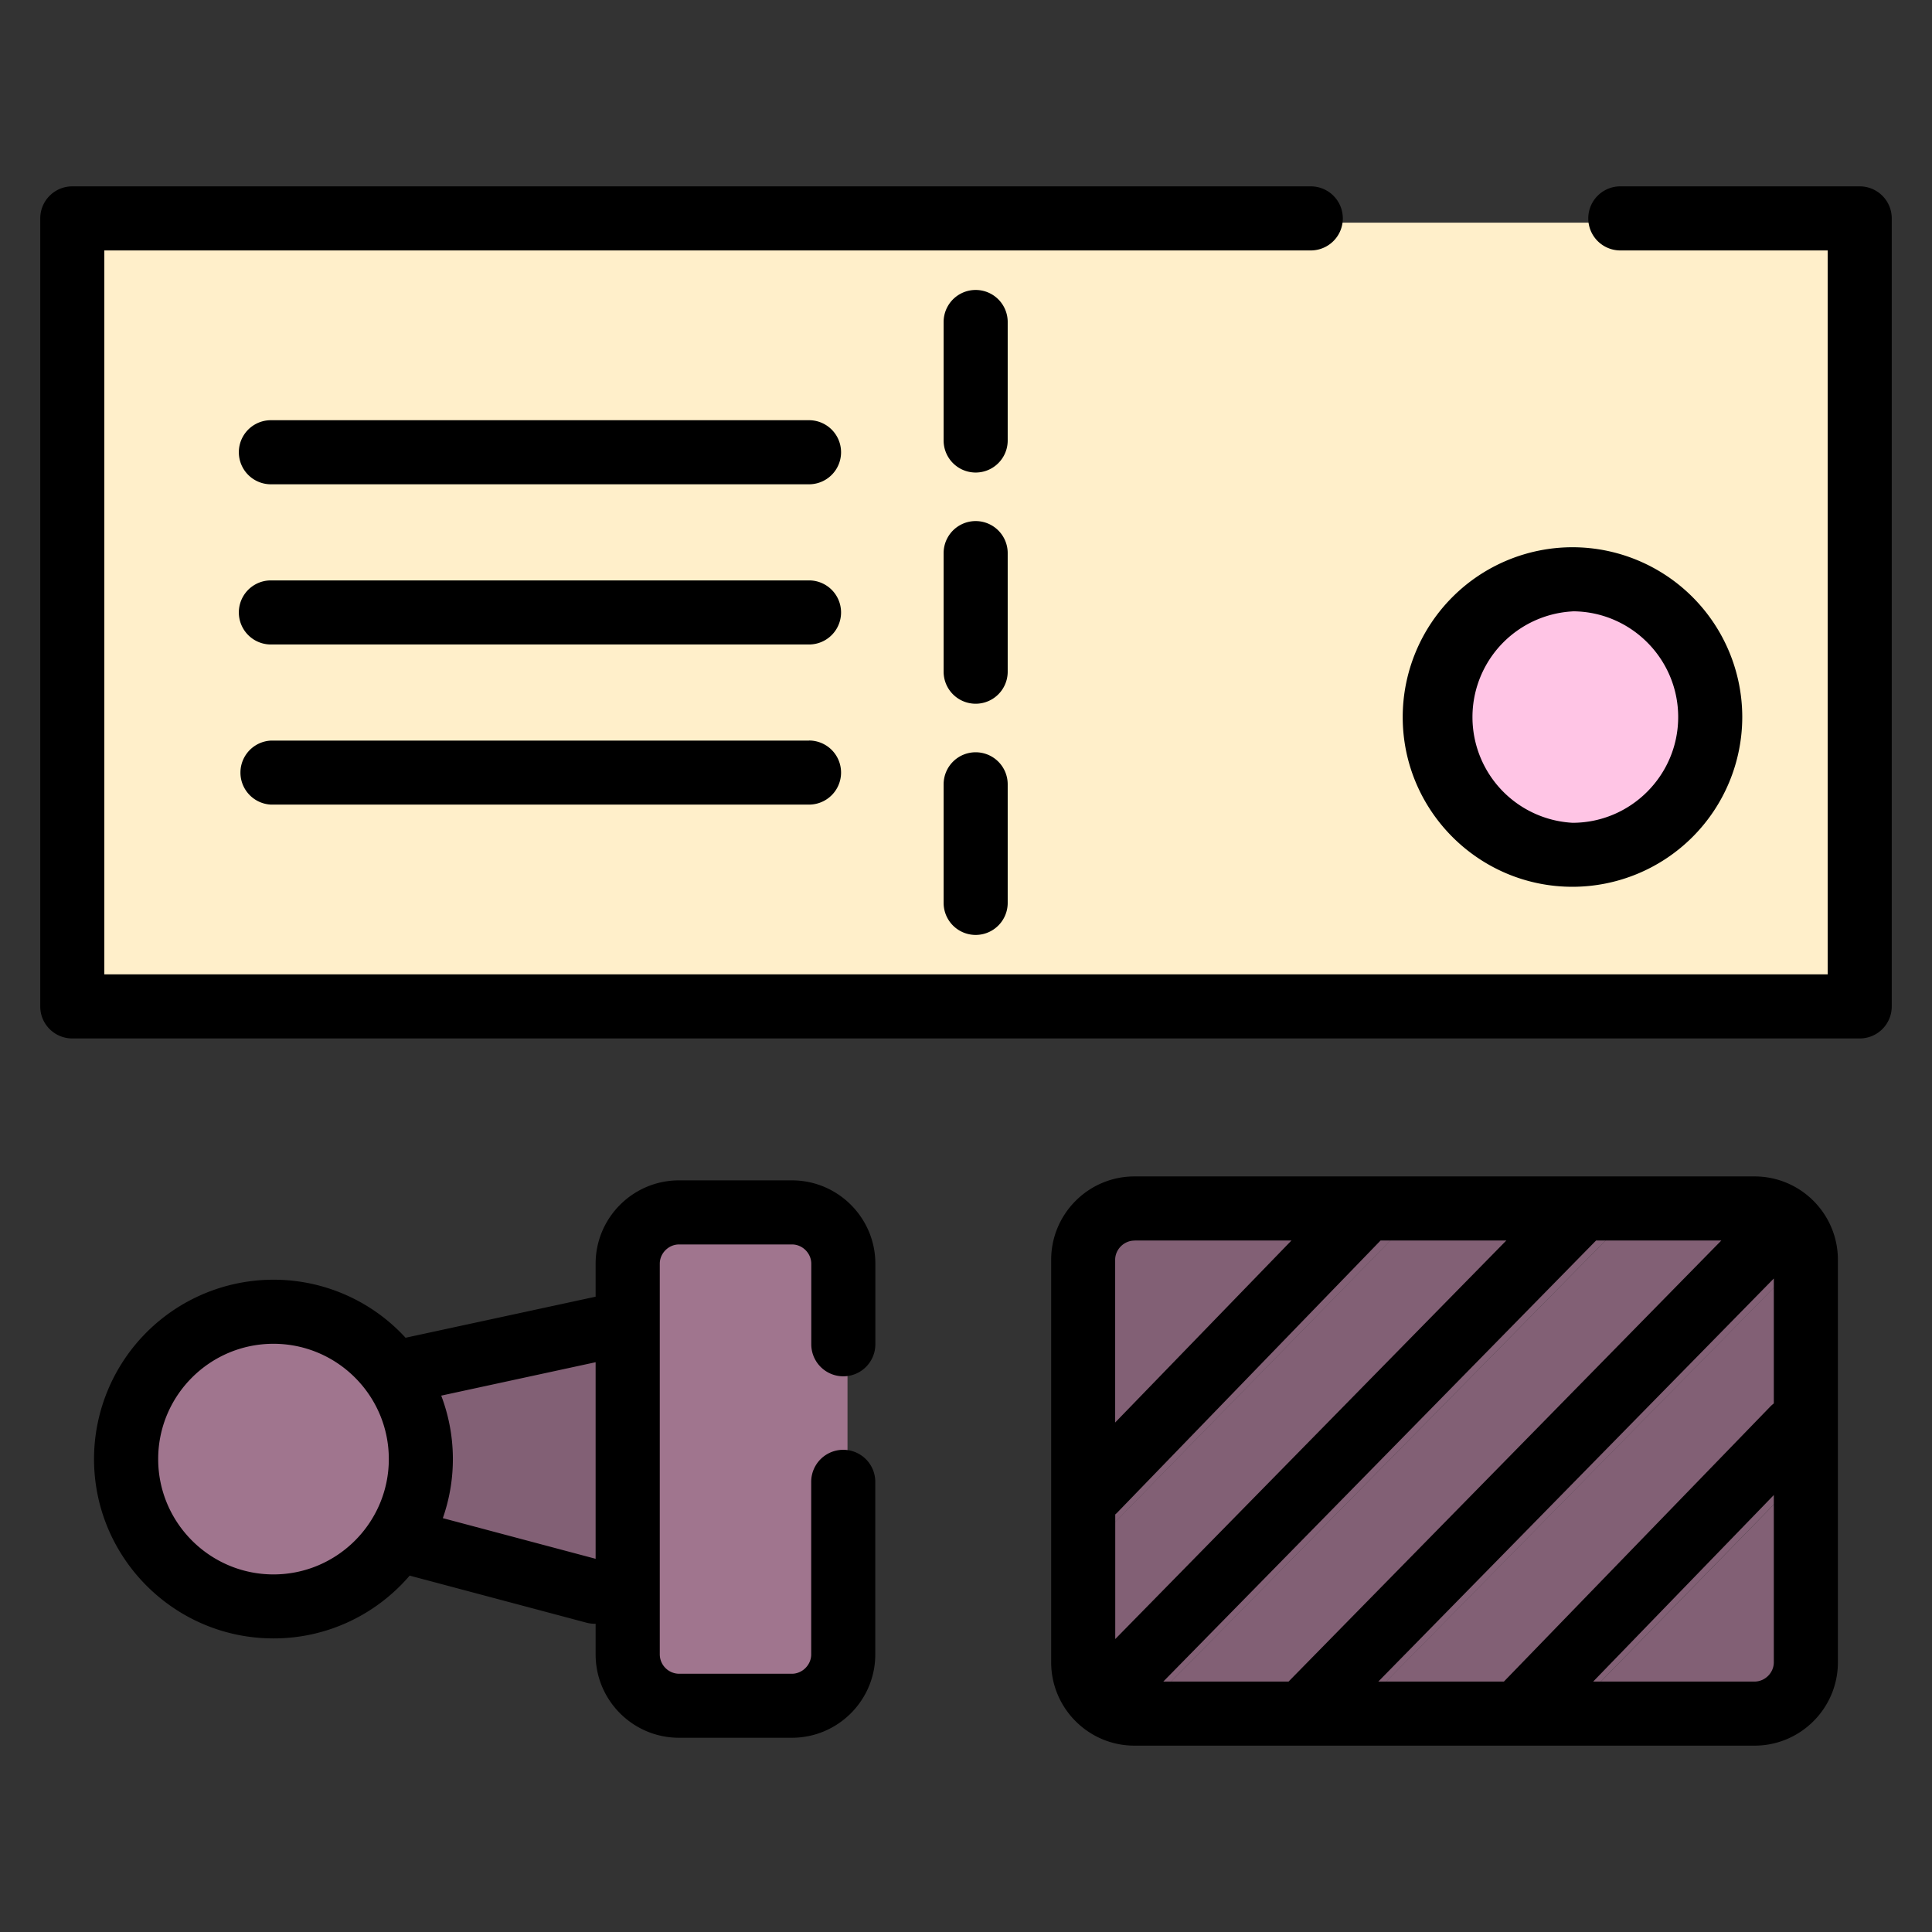 <svg width="24" height="24" fill="none" xmlns="http://www.w3.org/2000/svg">
  <rect width="100%" height="100%" fill="#333333" stroke="none"/>
  <defs/>
  <path d="M22.36 2.766c.44 0 .795.356.795.796v8.198c0 .44-.356.795-.795.795H1.747a.795.795 0 01-.796-.795V3.562c0-.44.356-.796.796-.796H22.36z" fill="#FFEFCA"/>
  <path d="M19.587 10.672a1.711 1.711 0 100-3.422 1.711 1.711 0 000 3.422z" fill="#FFC5E5"/>
  <path d="M4.538 19.041l3.905 1.069-.034-3.756-3.768.815-.103 1.872z" fill="#826075"/>
  <g fill="#A0758E">
    <path d="M10.528 18.459v2.145c0 .35-.287.636-.637.636H8.487a.639.639 0 01-.636-.636v-4.855c0-.35.286-.637.636-.637h1.404c.35 0 .637.287.637.637v2.71zM3.45 20.007a1.83 1.83 0 100-3.661 1.83 1.83 0 000 3.66z"/>
  </g>
  <g fill="#826075">
    <path d="M22.486 15.702c0-.05-.007-.1-.018-.147l-5.693 5.785h1.557l4.154-4.25v-1.388zM20.284 15.065l-6.178 6.273.04.002h1.513l6.174-6.275h-1.549zM19.445 21.34h2.405c.35 0 .636-.287.636-.637v-2.475l-3.04 3.112zM14.146 15.065a.639.639 0 00-.637.637v2.417l2.986-3.054h-2.35zM17.609 15.065l-4.1 4.193v1.445c0 .034.004.067.01.099l5.649-5.737h-1.56z"/>
    <path d="M16.496 15.065L13.51 18.12v1.139l4.099-4.193h-1.113zM19.167 15.065l-5.65 5.737c.046.29.29.518.59.536l6.177-6.273h-1.117zM21.85 15.065h-.017L15.66 21.34h1.117l5.692-5.785a.639.639 0 00-.618-.49zM22.486 17.09l-4.154 4.25h1.113l3.04-3.112V17.09z"/>
  </g>
  <path d="M23.102 2.315h-2.974a.398.398 0 000 .796h2.576v8.993H1.296V3.111h14.987a.398.398 0 000-.796H.898a.398.398 0 00-.398.398v9.79c0 .219.178.397.398.397h22.204c.22 0 .398-.178.398-.398V2.713a.398.398 0 00-.398-.398z" fill="#000"/>
  <path d="M10.05 5.22H3.365a.398.398 0 000 .796h6.685a.398.398 0 000-.796zM10.05 7.21H3.365a.398.398 0 000 .796h6.685a.398.398 0 000-.796zM10.05 9.2H3.365a.398.398 0 000 .795h6.685a.398.398 0 000-.796zM12.518 4a.398.398 0 00-.796 0v1.472a.398.398 0 10.796 0V4zM12.518 6.871a.398.398 0 00-.796 0v1.473a.398.398 0 10.796 0V6.87zM12.12 9.345a.398.398 0 00-.398.398v1.473a.398.398 0 00.796 0V9.743a.398.398 0 00-.398-.398zM19.534 11.016a2.111 2.111 0 002.109-2.109 2.111 2.111 0 00-2.11-2.109 2.111 2.111 0 00-2.108 2.11c0 1.162.946 2.108 2.109 2.108zm0-3.422c.724 0 1.313.59 1.313 1.313 0 .725-.59 1.314-1.313 1.314a1.315 1.315 0 010-2.626zM21.796 14.614h-7.704c-.57 0-1.034.465-1.034 1.035v5.001c0 .57.464 1.035 1.034 1.035h7.704c.57 0 1.035-.464 1.035-1.035v-5c0-.572-.464-1.036-1.035-1.036zm-4.674 6.275l4.913-5.007v1.552a.404.404 0 00-.043.038l-3.31 3.417h-1.56zm-2.671 0l5.376-5.479h1.556l-5.376 5.479H14.45zm-.598-2.075l.02-.018 3.277-3.386h1.562l-4.858 4.951v-1.547zm.24-3.404h1.95l-2.19 2.261V15.65c0-.13.11-.239.24-.239zm7.703 5.479h-2.005l2.244-2.317v2.078c0 .13-.11.239-.239.239zM9.838 14.663H8.434c-.57 0-1.035.464-1.035 1.035v.41l-2.361.51a2.223 2.223 0 00-1.64-.721 2.23 2.23 0 00-2.23 2.228c.001 1.229 1 2.228 2.23 2.228.676 0 1.282-.303 1.691-.78l2.198.585a.4.4 0 00.102.013h.01v.381c0 .57.464 1.035 1.035 1.035h1.404c.57 0 1.035-.464 1.035-1.035v-2.144a.398.398 0 00-.796 0v2.144c0 .13-.11.24-.24.24H8.435a.242.242 0 01-.239-.24v-4.854c0-.13.11-.239.239-.239h1.404c.13 0 .239.11.239.239v1.001a.398.398 0 00.796 0v-1.001c0-.57-.465-1.035-1.035-1.035zm-6.44 4.895c-.79 0-1.433-.643-1.433-1.433s.642-1.432 1.432-1.432c.79 0 1.433.642 1.433 1.432 0 .79-.643 1.433-1.433 1.433zm2.103-.699a2.218 2.218 0 00-.02-1.522l1.918-.415v2.442l-1.898-.505z" fill="#000"/>
</svg>
